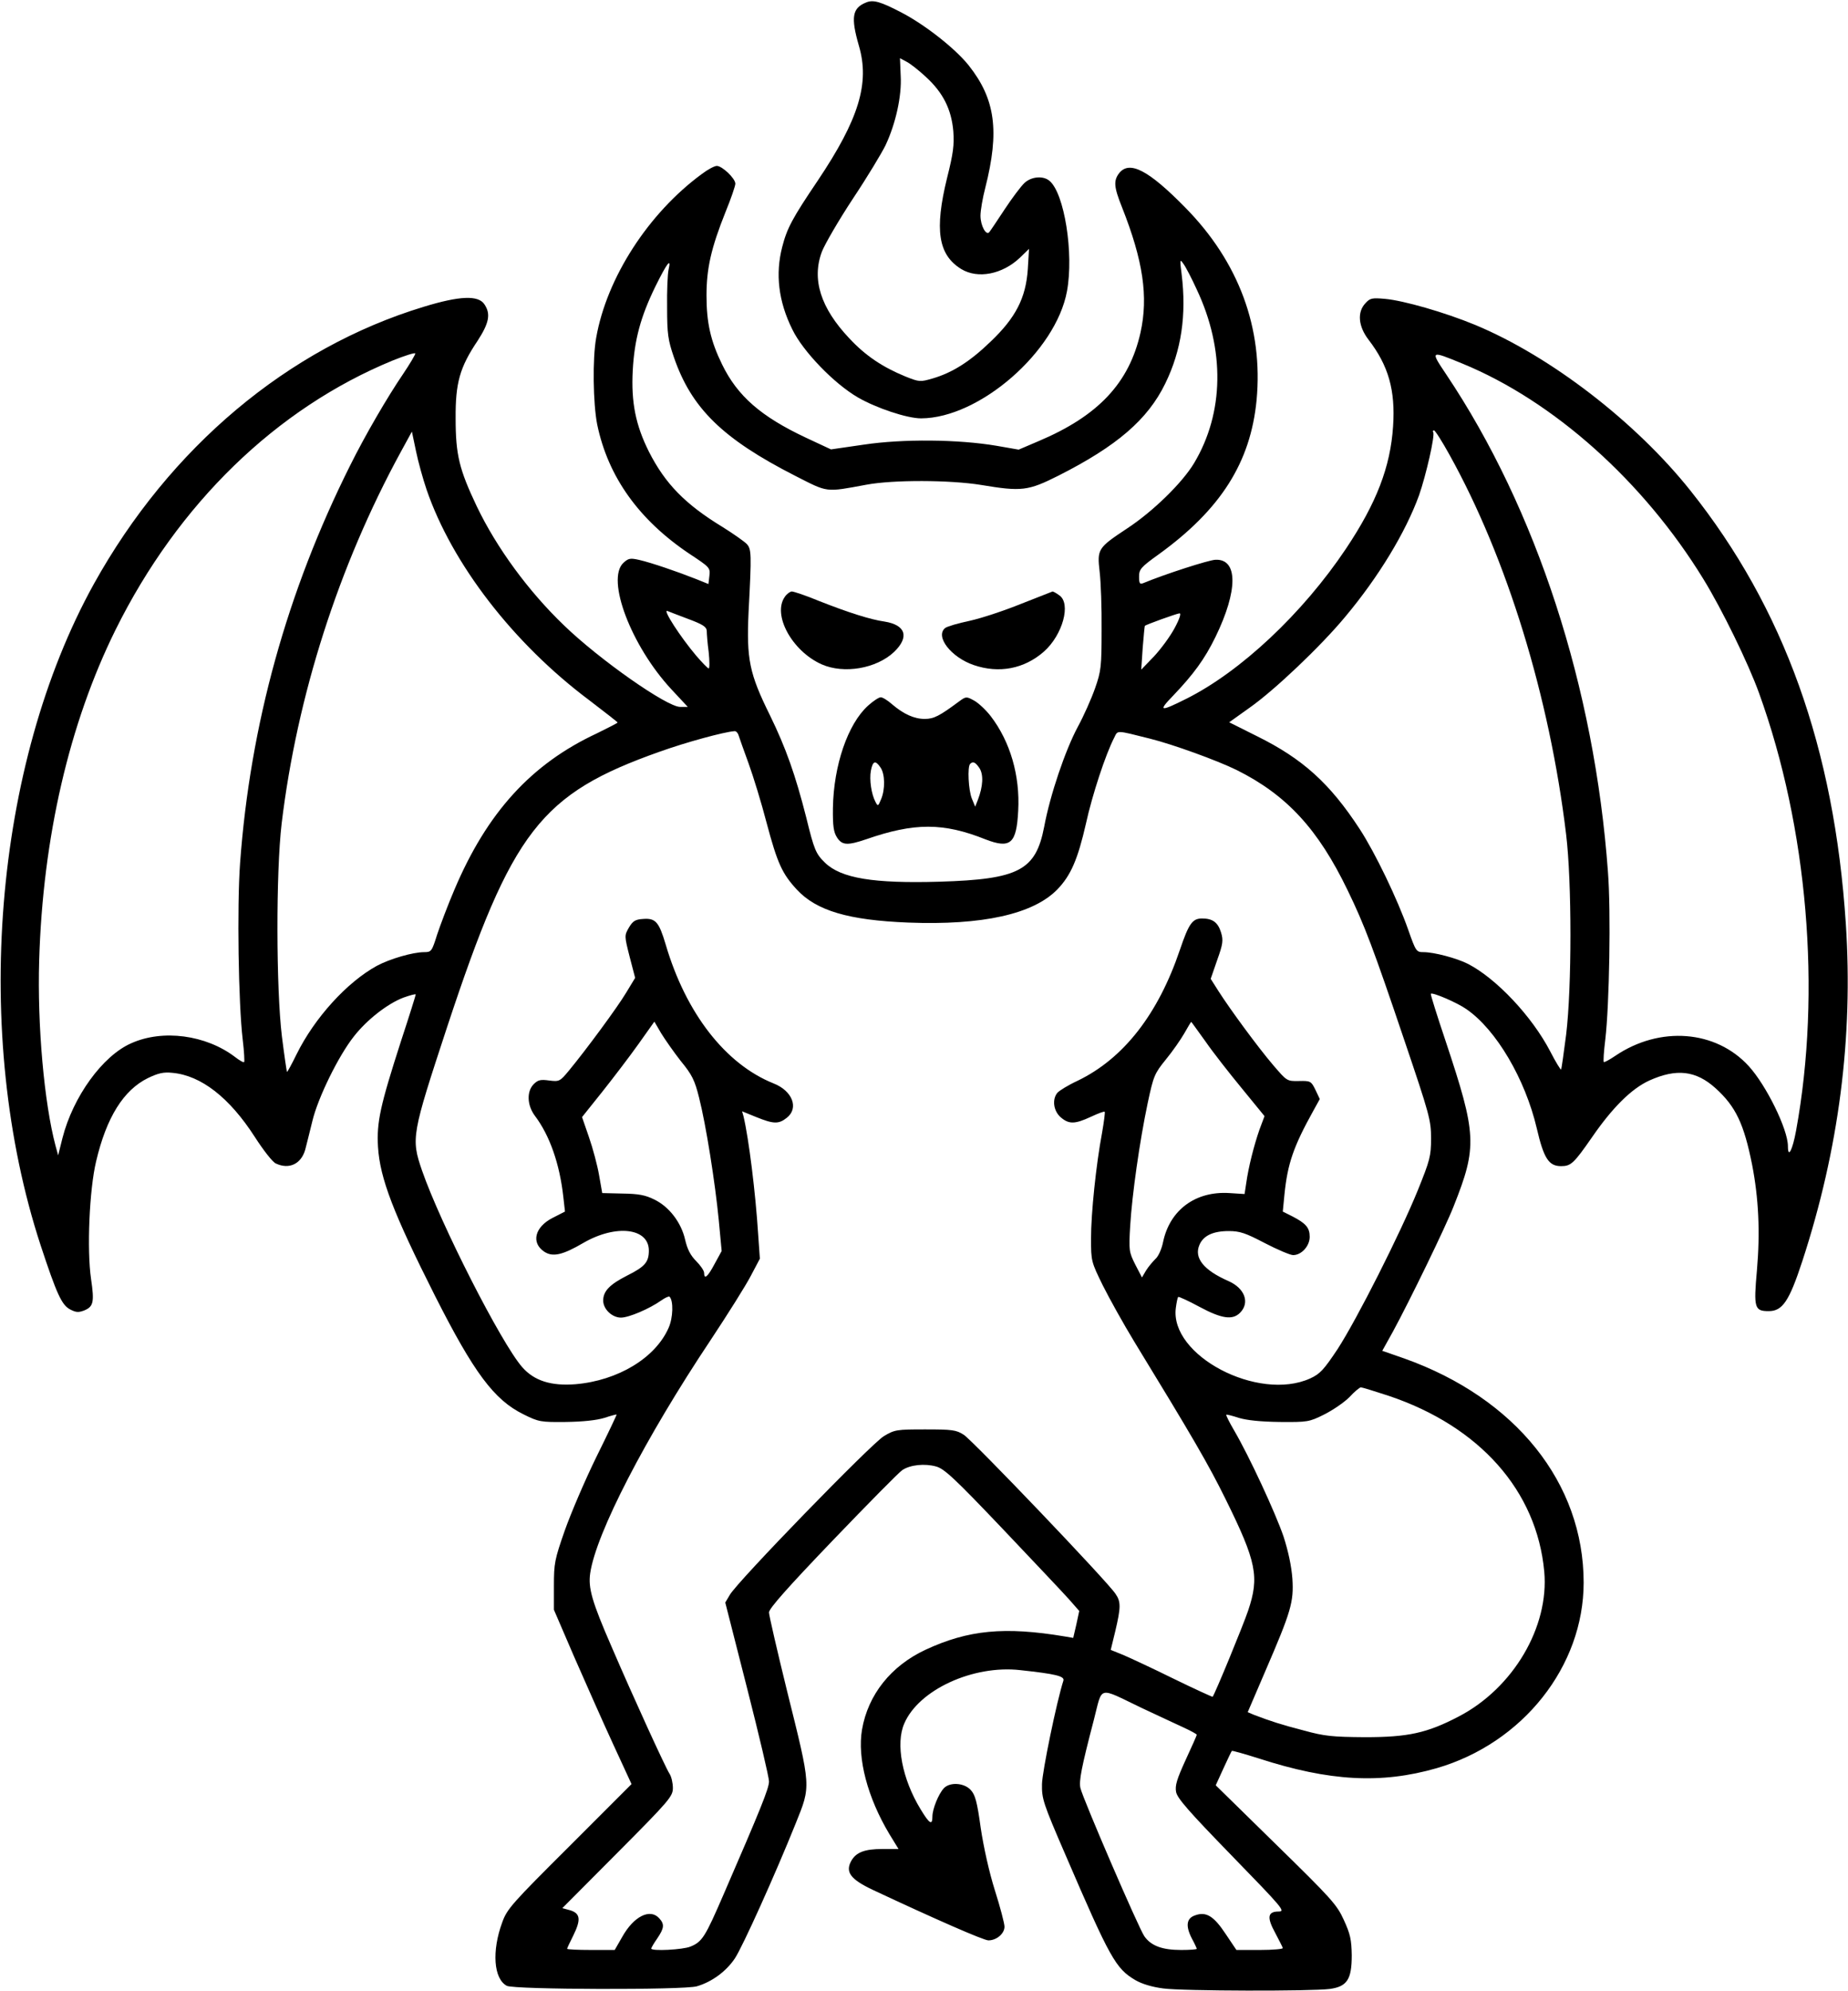 <?xml version="1.0" standalone="no"?>
<!DOCTYPE svg PUBLIC "-//W3C//DTD SVG 20010904//EN"
 "http://www.w3.org/TR/2001/REC-SVG-20010904/DTD/svg10.dtd">
<svg version="1.0" xmlns="http://www.w3.org/2000/svg"
 width="769pt" height="828pt" viewBox="0 0 769 828"
 preserveAspectRatio="xMidYMid meet">
<g transform="translate(0,828) scale(0.1,-0.1)"
fill="#000000" stroke="none">
<path d="M3605 8270 c-59 -23 -65 -62 -31 -180 46 -156 0 -306 -171 -561 -106
-157 -128 -198 -148 -276 -29 -112 -16 -226 42 -343 44 -91 173 -225 273 -283
78 -45 205 -87 263 -87 243 1 561 278 607 529 29 157 -11 408 -73 459 -26 22
-75 18 -104 -9 -14 -13 -51 -62 -82 -109 -31 -47 -59 -89 -64 -95 -13 -17 -37
26 -37 68 0 21 9 74 20 116 60 236 42 369 -69 509 -55 69 -179 167 -278 219
-88 46 -119 55 -148 43z m248 -310 c71 -65 106 -134 114 -226 4 -57 0 -91 -26
-194 -53 -216 -37 -320 59 -379 69 -42 171 -22 244 47 l38 37 -5 -84 c-8 -120
-50 -202 -155 -302 -86 -83 -159 -129 -241 -153 -52 -15 -55 -15 -113 8 -95
39 -166 86 -234 159 -119 126 -157 245 -114 360 12 31 70 131 130 222 60 90
120 190 135 221 42 89 68 205 63 289 l-3 73 26 -14 c15 -7 52 -36 82 -64z"/>
<path d="M2920 7556 c-222 -163 -395 -431 -439 -680 -16 -87 -13 -275 4 -361
45 -218 174 -398 385 -539 83 -55 86 -57 82 -91 l-4 -34 -52 21 c-81 32 -187
68 -235 79 -39 9 -46 7 -67 -12 -73 -69 33 -346 199 -525 l69 -74 -32 0 c-55
0 -335 196 -483 339 -148 142 -280 322 -363 495 -73 154 -88 214 -88 366 -1
147 17 212 91 322 48 74 56 112 29 152 -25 39 -103 36 -253 -10 -564 -171
-1057 -585 -1372 -1152 -418 -754 -509 -1874 -222 -2751 67 -203 88 -249 123
-267 25 -13 35 -13 59 -4 38 16 42 35 28 130 -18 123 -7 373 21 490 43 183
114 296 215 346 44 21 65 26 103 22 119 -11 237 -103 342 -266 36 -56 75 -106
88 -111 55 -26 105 -2 122 57 5 20 19 74 30 120 23 96 108 270 173 352 54 69
140 136 206 161 28 10 51 16 51 13 0 -3 -27 -90 -61 -193 -87 -270 -102 -338
-96 -441 8 -131 65 -278 237 -619 162 -320 246 -433 368 -493 64 -32 72 -33
177 -32 71 1 127 7 160 17 27 9 50 15 51 14 1 -1 -37 -81 -85 -178 -47 -96
-106 -234 -131 -305 -42 -120 -45 -136 -45 -229 l0 -100 84 -195 c47 -107 119
-270 162 -363 l77 -167 -258 -258 c-239 -238 -260 -261 -280 -317 -44 -119
-36 -235 19 -264 30 -16 736 -18 791 -2 62 18 122 62 158 116 32 48 167 347
253 561 64 159 65 146 -36 552 -41 167 -75 314 -75 326 0 16 79 105 266 300
146 152 276 284 289 292 33 22 93 28 140 15 34 -9 77 -49 275 -257 129 -136
254 -268 278 -295 l43 -49 -12 -56 -13 -56 -35 6 c-251 42 -402 27 -579 -55
-144 -67 -240 -187 -265 -333 -20 -119 23 -282 114 -434 l38 -62 -67 0 c-75 0
-110 -14 -130 -50 -25 -46 -3 -76 90 -120 256 -120 461 -210 481 -210 34 0 67
28 67 57 0 13 -18 82 -40 151 -24 76 -47 180 -59 260 -15 109 -23 138 -42 158
-28 30 -88 33 -112 6 -22 -24 -47 -86 -47 -117 0 -38 -12 -31 -49 30 -77 126
-105 273 -68 357 60 140 286 244 482 222 148 -16 186 -25 180 -44 -28 -87 -88
-378 -89 -430 -1 -61 4 -78 98 -295 186 -432 209 -472 290 -520 27 -16 70 -29
117 -35 83 -11 617 -12 693 -2 72 10 91 40 91 140 -1 65 -6 88 -33 147 -29 64
-52 89 -283 315 l-250 245 32 70 c18 39 33 71 35 73 1 2 51 -12 111 -31 296
-96 511 -107 741 -41 359 104 612 424 612 772 0 414 -283 767 -746 932 l-92
32 45 81 c69 127 218 433 252 520 99 249 96 298 -33 686 -36 107 -64 196 -62
198 7 7 110 -37 148 -64 124 -85 245 -291 293 -496 29 -125 50 -157 101 -157
41 0 53 11 128 119 86 125 165 203 239 237 113 51 194 42 276 -32 84 -76 118
-148 152 -318 27 -139 34 -279 20 -440 -14 -156 -10 -169 49 -169 57 0 85 40
140 208 152 465 212 930 181 1403 -48 730 -257 1313 -647 1802 -228 286 -583
559 -896 689 -126 52 -297 101 -374 108 -55 5 -63 3 -82 -18 -35 -37 -30 -96
13 -152 83 -108 112 -210 102 -360 -11 -169 -69 -319 -196 -509 -180 -269
-439 -512 -666 -625 -108 -54 -117 -52 -54 13 86 90 132 153 177 245 94 193
94 325 0 321 -28 -1 -211 -60 -300 -97 -15 -6 -18 -2 -18 27 0 30 7 39 81 92
259 187 383 383 408 642 28 299 -74 575 -297 801 -152 155 -231 196 -274 144
-25 -32 -23 -58 11 -143 88 -222 110 -372 77 -521 -47 -210 -176 -347 -425
-452 l-82 -35 -92 16 c-159 27 -390 29 -551 5 l-138 -20 -105 49 c-187 88
-284 173 -348 304 -48 98 -65 174 -65 287 0 112 19 197 79 347 23 56 41 109
41 118 0 22 -55 74 -77 74 -10 0 -38 -15 -63 -34z m2060 -480 c118 -250 114
-513 -11 -722 -49 -82 -172 -202 -279 -272 -122 -81 -125 -85 -114 -181 5 -42
9 -150 8 -241 0 -152 -2 -171 -27 -242 -15 -43 -47 -115 -72 -161 -52 -97
-115 -282 -140 -416 -35 -181 -105 -218 -435 -228 -275 -8 -410 14 -477 79
-38 37 -45 53 -78 188 -45 177 -85 290 -151 425 -86 174 -98 233 -89 430 13
245 12 261 -8 283 -10 10 -55 42 -100 70 -156 95 -239 180 -307 314 -55 110
-74 205 -67 337 7 129 33 224 94 349 50 101 67 122 55 70 -4 -18 -7 -89 -6
-158 0 -109 4 -135 28 -205 73 -213 203 -340 505 -494 138 -70 123 -69 296
-37 112 21 349 20 478 -1 168 -28 195 -25 322 39 243 123 371 233 444 383 67
137 89 285 68 455 -8 62 -7 64 8 42 9 -12 34 -60 55 -106z m-3303 -352 c-64
-94 -157 -253 -220 -380 -263 -525 -416 -1079 -458 -1654 -13 -180 -7 -583 11
-734 6 -49 8 -91 6 -93 -3 -3 -20 7 -38 21 -121 92 -301 116 -432 57 -119 -52
-242 -222 -286 -394 l-18 -72 -11 40 c-47 177 -76 499 -68 770 15 511 125 986
318 1376 260 524 669 921 1154 1120 50 20 91 33 93 29 1 -4 -22 -43 -51 -86z
m4408 44 c380 -156 754 -490 1003 -896 77 -125 187 -350 232 -475 202 -558
260 -1240 154 -1819 -15 -82 -34 -118 -34 -65 0 70 -90 253 -163 333 -137 150
-370 168 -555 43 -25 -17 -46 -28 -48 -26 -3 2 0 44 6 93 17 144 24 534 11
699 -56 766 -297 1507 -673 2068 -67 100 -67 100 67 45z m-53 -380 c238 -428
416 -1005 485 -1578 24 -198 24 -637 0 -834 -10 -77 -19 -142 -21 -144 -2 -2
-23 32 -45 75 -76 146 -224 303 -342 364 -47 24 -142 49 -185 49 -30 0 -32 2
-64 93 -45 128 -138 321 -202 419 -124 190 -237 292 -427 386 l-116 58 84 60
c103 72 297 256 399 379 139 166 251 351 307 505 29 83 67 249 59 262 -3 4 -1
8 3 8 5 0 34 -46 65 -102z m-4257 -144 c106 -309 361 -640 678 -877 64 -49
117 -90 117 -92 0 -2 -39 -22 -86 -45 -273 -127 -457 -329 -593 -650 -27 -63
-59 -148 -72 -187 -22 -70 -24 -73 -54 -73 -47 0 -143 -28 -197 -57 -124 -68
-259 -216 -334 -368 -20 -41 -38 -74 -40 -73 -1 2 -11 68 -21 148 -24 198 -25
682 -1 885 64 531 237 1071 495 1544 l47 86 17 -81 c9 -44 29 -116 44 -160z
m1088 -538 c62 -23 77 -33 78 -50 0 -11 3 -51 8 -88 4 -38 4 -68 0 -68 -4 0
-27 24 -52 53 -66 78 -141 194 -120 186 5 -2 43 -17 86 -33z m2025 -38 c-18
-34 -57 -87 -86 -118 l-53 -55 6 90 c4 50 8 91 9 92 4 5 132 51 144 52 8 1 1
-22 -20 -61z m-1815 -445 c3 -10 22 -63 42 -118 20 -55 54 -166 75 -247 45
-169 65 -212 126 -278 82 -88 215 -127 463 -137 309 -12 521 35 621 138 56 58
85 125 119 274 26 119 82 289 118 358 15 30 5 31 148 -5 96 -24 278 -90 360
-130 209 -104 340 -246 463 -501 70 -144 108 -245 235 -621 106 -313 112 -335
112 -411 0 -74 -5 -91 -55 -215 -74 -182 -253 -536 -334 -661 -58 -87 -73
-103 -114 -122 -217 -98 -586 96 -559 294 3 22 7 43 10 45 2 2 42 -16 88 -41
93 -50 138 -56 169 -25 42 42 20 102 -48 132 -103 45 -144 96 -121 150 16 39
57 58 122 58 46 0 70 -8 150 -50 52 -27 106 -50 118 -50 35 0 69 38 69 76 0
38 -16 56 -72 85 l-40 20 7 72 c13 127 37 198 121 349 l26 47 -18 38 c-18 37
-21 38 -69 37 -50 -1 -50 0 -106 65 -65 76 -180 233 -228 308 l-33 52 27 78
c24 67 26 82 16 115 -13 42 -35 58 -79 58 -40 0 -55 -21 -92 -130 -91 -269
-235 -453 -426 -545 -39 -18 -76 -41 -84 -50 -23 -28 -16 -76 14 -102 34 -29
58 -29 125 2 30 14 56 24 58 21 2 -2 -3 -41 -11 -87 -25 -133 -46 -335 -46
-440 0 -94 1 -97 49 -195 27 -54 86 -160 131 -234 242 -396 308 -509 380 -655
129 -261 141 -323 94 -463 -20 -60 -139 -349 -148 -359 -1 -1 -74 32 -162 75
-87 43 -182 87 -210 99 l-52 21 19 78 c23 98 24 122 1 155 -32 50 -596 640
-632 662 -31 20 -49 22 -160 22 -118 0 -127 -1 -172 -28 -51 -30 -610 -605
-641 -660 l-19 -32 91 -357 c50 -196 91 -370 91 -387 0 -29 -35 -115 -189
-470 -77 -178 -89 -197 -138 -217 -31 -13 -163 -20 -163 -8 0 3 11 22 25 42
29 43 31 59 8 84 -38 42 -106 8 -154 -78 l-31 -54 -99 0 c-54 0 -99 2 -99 5 0
3 12 28 26 56 32 65 29 91 -13 104 l-33 9 230 231 c217 218 230 234 230 269 0
20 -6 47 -14 59 -17 26 -152 321 -241 528 -82 188 -98 245 -89 306 24 165 229
562 500 968 73 110 149 231 169 270 l37 70 -7 100 c-11 174 -39 399 -61 492
l-6 21 59 -24 c72 -29 93 -30 127 -3 51 40 24 112 -55 143 -200 80 -365 292
-449 578 -28 94 -42 110 -94 106 -33 -2 -43 -9 -59 -36 -19 -33 -19 -34 3
-121 l23 -88 -37 -61 c-37 -62 -167 -238 -238 -324 -38 -46 -41 -47 -82 -42
-36 5 -47 3 -65 -15 -30 -30 -28 -88 5 -132 62 -82 103 -201 118 -336 l7 -62
-51 -26 c-75 -38 -91 -104 -35 -141 35 -23 76 -14 163 37 135 78 272 62 272
-32 0 -48 -16 -67 -90 -104 -73 -37 -100 -65 -100 -104 0 -36 37 -71 74 -71
33 0 119 37 167 71 17 12 33 19 35 16 17 -17 15 -88 -4 -130 -55 -125 -211
-219 -387 -234 -102 -8 -172 14 -222 71 -87 99 -340 596 -417 818 -46 134 -43
148 105 598 270 816 388 968 885 1144 109 39 267 82 310 85 7 1 14 -7 17 -16z
m-240 -1356 c47 -57 58 -80 76 -152 29 -114 67 -355 82 -510 l12 -128 -29 -53
c-29 -55 -44 -67 -44 -38 0 9 -15 31 -33 49 -24 24 -37 50 -46 89 -16 71 -66
137 -128 167 -38 19 -66 24 -133 25 l-84 2 -13 74 c-7 41 -26 112 -42 158
l-29 84 84 105 c46 58 114 147 151 199 l66 93 28 -48 c16 -26 53 -79 82 -116z
m2183 82 c31 -45 100 -133 152 -196 l94 -115 -21 -56 c-23 -66 -46 -157 -55
-222 l-7 -46 -63 4 c-141 9 -248 -70 -276 -203 -6 -30 -20 -61 -32 -71 -11
-11 -29 -32 -39 -48 l-17 -29 -28 54 c-26 52 -27 58 -21 161 8 130 39 350 73
511 24 112 28 122 75 180 28 34 62 83 77 109 15 27 28 48 29 48 1 0 27 -37 59
-81z m762 -1474 c379 -127 617 -395 648 -731 21 -230 -129 -485 -356 -603
-132 -69 -211 -86 -390 -86 -135 1 -168 4 -255 28 -93 24 -139 39 -207 65
l-26 11 73 170 c108 250 119 288 113 385 -4 53 -17 114 -37 176 -34 99 -142
332 -205 440 -20 34 -35 64 -33 66 1 2 25 -4 52 -13 34 -10 90 -16 170 -17
116 -1 123 0 185 31 36 18 83 50 105 72 21 23 43 41 48 41 5 0 57 -16 115 -35z
m-1028 -1298 c69 -32 149 -70 178 -83 28 -13 52 -26 52 -29 0 -3 -21 -50 -46
-104 -37 -81 -45 -107 -40 -134 5 -26 53 -81 232 -265 212 -218 224 -232 195
-232 -46 0 -50 -24 -15 -88 16 -31 31 -59 32 -64 2 -4 -41 -8 -95 -8 l-98 0
-45 67 c-49 74 -81 94 -127 77 -36 -12 -40 -44 -14 -95 12 -22 21 -42 21 -44
0 -3 -29 -5 -65 -5 -78 0 -125 17 -153 57 -23 32 -255 570 -266 616 -7 29 4
86 56 285 37 143 14 137 198 49z"/>
<path d="M3266 5798 c-53 -75 30 -226 153 -281 93 -41 228 -18 302 52 64 62
48 112 -41 126 -57 8 -149 37 -273 86 -53 22 -104 39 -112 39 -7 0 -21 -10
-29 -22z"/>
<path d="M4250 5769 c-69 -28 -165 -60 -215 -71 -49 -10 -95 -24 -102 -30 -43
-35 25 -122 119 -154 105 -36 210 -16 292 56 78 69 114 200 64 234 -12 9 -25
16 -28 16 -3 -1 -61 -24 -130 -51z"/>
<path d="M3612 5345 c-84 -76 -143 -248 -146 -425 -1 -76 3 -101 17 -123 21
-33 44 -34 123 -7 199 69 320 69 495 -1 104 -40 129 -18 136 119 8 146 -33
287 -114 393 -20 26 -51 55 -69 65 -33 18 -34 18 -64 -4 -81 -60 -104 -72
-142 -72 -44 0 -88 20 -136 61 -18 16 -39 29 -47 29 -8 0 -32 -16 -53 -35z
m52 -257 c19 -27 20 -92 2 -133 -12 -29 -13 -29 -23 -10 -17 32 -26 92 -19
130 8 41 19 44 40 13z m412 -3 c17 -27 15 -75 -7 -132 l-11 -28 -14 34 c-14
34 -19 132 -7 144 12 12 22 7 39 -18z"/>
</g>
</svg>
